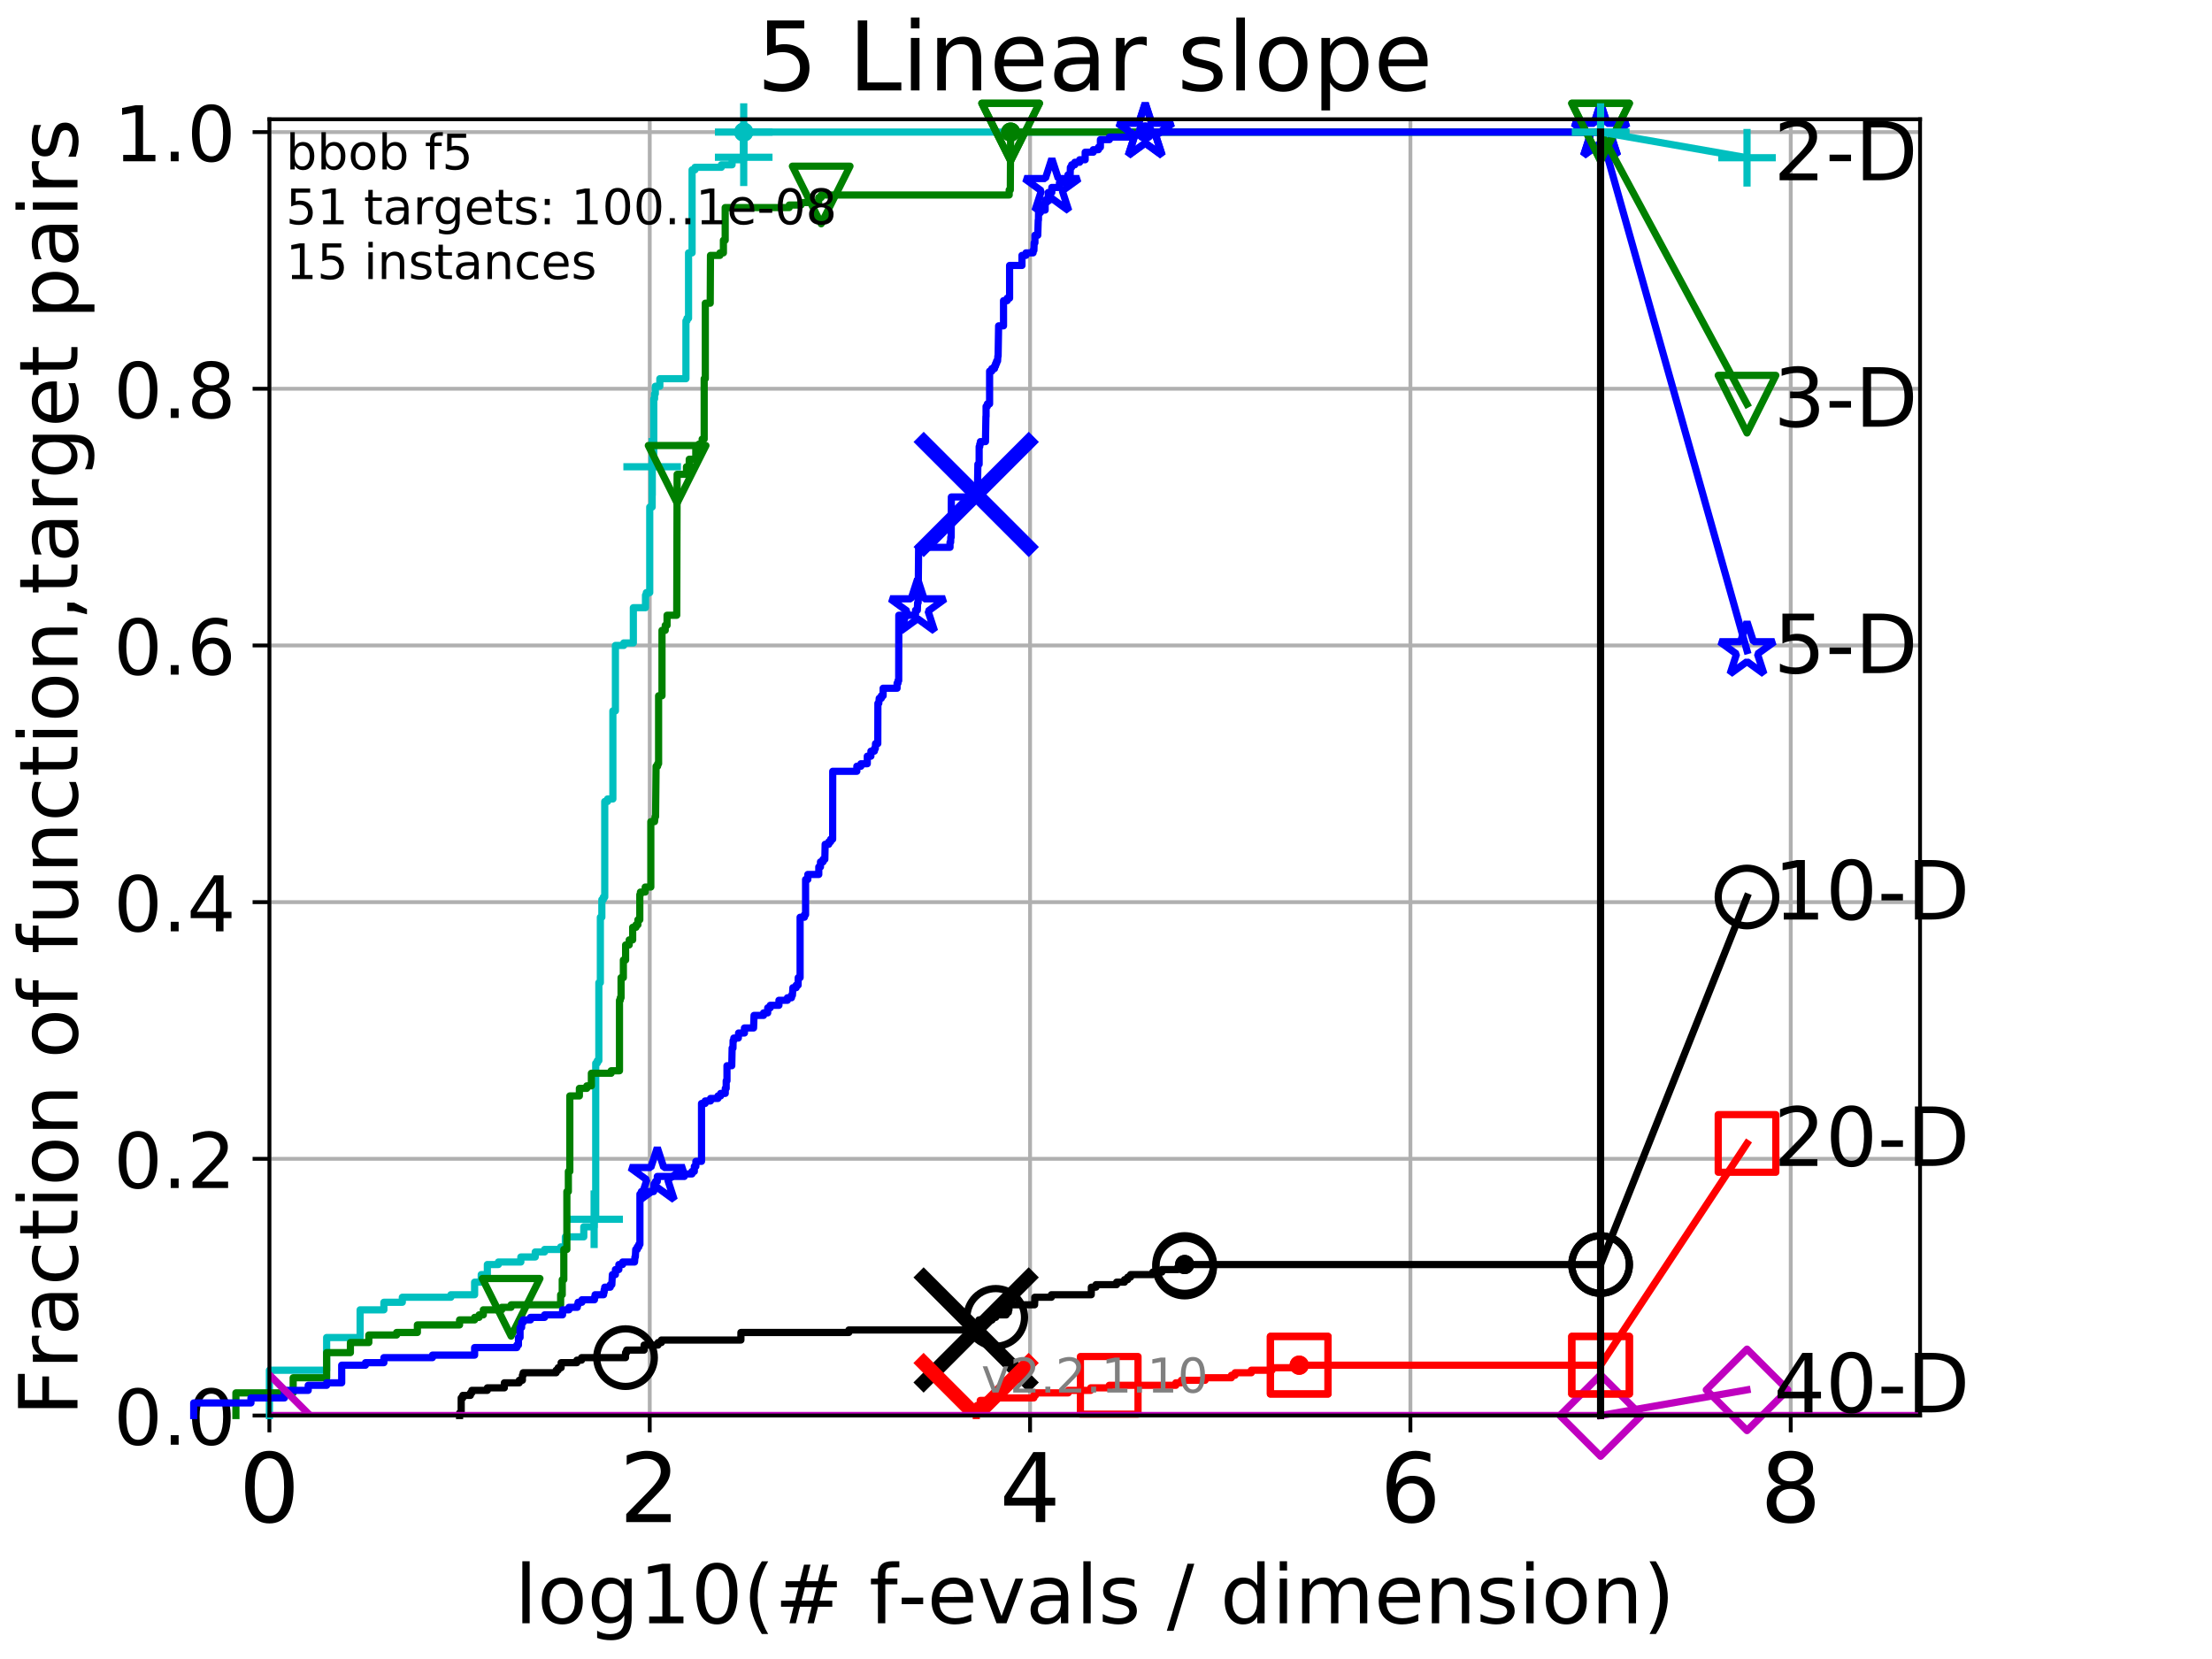 <?xml version="1.0" encoding="utf-8" standalone="no"?>
<!DOCTYPE svg PUBLIC "-//W3C//DTD SVG 1.1//EN"
  "http://www.w3.org/Graphics/SVG/1.1/DTD/svg11.dtd">
<!-- Created with matplotlib (http://matplotlib.org/) -->
<svg height="345.6pt" version="1.1" viewBox="0 0 460.8 345.6" width="460.8pt" xmlns="http://www.w3.org/2000/svg" xmlns:xlink="http://www.w3.org/1999/xlink">
 <defs>
  <style type="text/css">
*{stroke-linecap:butt;stroke-linejoin:round;}
  </style>
 </defs>
 <g id="figure_1">
  <g id="patch_1">
   <path d="M 0 345.6 
L 460.8 345.6 
L 460.8 0 
L 0 0 
z
" style="fill:#ffffff;"/>
  </g>
  <g id="axes_1">
   <g id="patch_2">
    <path d="M 56.12 294.88 
L 399.984 294.88 
L 399.984 24.84 
L 56.12 24.84 
z
" style="fill:#ffffff;"/>
   </g>
   <g id="matplotlib.axis_1">
    <g id="xtick_1">
     <g id="line2d_1">
      <path clip-path="url(#pb2da3b817a)" d="M 56.12 294.88 
L 56.12 24.84 
" style="fill:none;stroke:#b0b0b0;stroke-linecap:square;stroke-width:0.8;"/>
     </g>
     <g id="line2d_2">
      <defs>
       <path d="M 0 0 
L 0 3.5 
" id="m5b8e6c3b53" style="stroke:#000000;stroke-width:0.8;"/>
      </defs>
      <g>
       <use style="stroke:#000000;stroke-width:0.8;" x="56.12" xlink:href="#m5b8e6c3b53" y="294.88"/>
      </g>
     </g>
     <g id="text_1">
      <!-- 0 -->
      <defs>
       <path d="M 31.781 66.406 
Q 24.172 66.406 20.328 58.906 
Q 16.5 51.422 16.5 36.375 
Q 16.5 21.391 20.328 13.891 
Q 24.172 6.391 31.781 6.391 
Q 39.453 6.391 43.281 13.891 
Q 47.125 21.391 47.125 36.375 
Q 47.125 51.422 43.281 58.906 
Q 39.453 66.406 31.781 66.406 
z
M 31.781 74.219 
Q 44.047 74.219 50.516 64.516 
Q 56.984 54.828 56.984 36.375 
Q 56.984 17.969 50.516 8.266 
Q 44.047 -1.422 31.781 -1.422 
Q 19.531 -1.422 13.062 8.266 
Q 6.594 17.969 6.594 36.375 
Q 6.594 54.828 13.062 64.516 
Q 19.531 74.219 31.781 74.219 
z
" id="DejaVuSans-30"/>
      </defs>
      <g transform="translate(49.758 317.077)scale(0.2 -0.2)">
       <use xlink:href="#DejaVuSans-30"/>
      </g>
     </g>
    </g>
    <g id="xtick_2">
     <g id="line2d_3">
      <path clip-path="url(#pb2da3b817a)" d="M 135.351 294.88 
L 135.351 24.84 
" style="fill:none;stroke:#b0b0b0;stroke-linecap:square;stroke-width:0.8;"/>
     </g>
     <g id="line2d_4">
      <g>
       <use style="stroke:#000000;stroke-width:0.8;" x="135.351" xlink:href="#m5b8e6c3b53" y="294.88"/>
      </g>
     </g>
     <g id="text_2">
      <!-- 2 -->
      <defs>
       <path d="M 19.188 8.297 
L 53.609 8.297 
L 53.609 0 
L 7.328 0 
L 7.328 8.297 
Q 12.938 14.109 22.625 23.891 
Q 32.328 33.688 34.812 36.531 
Q 39.547 41.844 41.422 45.531 
Q 43.312 49.219 43.312 52.781 
Q 43.312 58.594 39.234 62.25 
Q 35.156 65.922 28.609 65.922 
Q 23.969 65.922 18.812 64.312 
Q 13.672 62.703 7.812 59.422 
L 7.812 69.391 
Q 13.766 71.781 18.938 73 
Q 24.125 74.219 28.422 74.219 
Q 39.75 74.219 46.484 68.547 
Q 53.219 62.891 53.219 53.422 
Q 53.219 48.922 51.531 44.891 
Q 49.859 40.875 45.406 35.406 
Q 44.188 33.984 37.641 27.219 
Q 31.109 20.453 19.188 8.297 
z
" id="DejaVuSans-32"/>
      </defs>
      <g transform="translate(128.989 317.077)scale(0.2 -0.2)">
       <use xlink:href="#DejaVuSans-32"/>
      </g>
     </g>
    </g>
    <g id="xtick_3">
     <g id="line2d_5">
      <path clip-path="url(#pb2da3b817a)" d="M 214.583 294.88 
L 214.583 24.84 
" style="fill:none;stroke:#b0b0b0;stroke-linecap:square;stroke-width:0.8;"/>
     </g>
     <g id="line2d_6">
      <g>
       <use style="stroke:#000000;stroke-width:0.8;" x="214.583" xlink:href="#m5b8e6c3b53" y="294.88"/>
      </g>
     </g>
     <g id="text_3">
      <!-- 4 -->
      <defs>
       <path d="M 37.797 64.312 
L 12.891 25.391 
L 37.797 25.391 
z
M 35.203 72.906 
L 47.609 72.906 
L 47.609 25.391 
L 58.016 25.391 
L 58.016 17.188 
L 47.609 17.188 
L 47.609 0 
L 37.797 0 
L 37.797 17.188 
L 4.891 17.188 
L 4.891 26.703 
z
" id="DejaVuSans-34"/>
      </defs>
      <g transform="translate(208.22 317.077)scale(0.2 -0.2)">
       <use xlink:href="#DejaVuSans-34"/>
      </g>
     </g>
    </g>
    <g id="xtick_4">
     <g id="line2d_7">
      <path clip-path="url(#pb2da3b817a)" d="M 293.814 294.88 
L 293.814 24.84 
" style="fill:none;stroke:#b0b0b0;stroke-linecap:square;stroke-width:0.8;"/>
     </g>
     <g id="line2d_8">
      <g>
       <use style="stroke:#000000;stroke-width:0.8;" x="293.814" xlink:href="#m5b8e6c3b53" y="294.88"/>
      </g>
     </g>
     <g id="text_4">
      <!-- 6 -->
      <defs>
       <path d="M 33.016 40.375 
Q 26.375 40.375 22.484 35.828 
Q 18.609 31.297 18.609 23.391 
Q 18.609 15.531 22.484 10.953 
Q 26.375 6.391 33.016 6.391 
Q 39.656 6.391 43.531 10.953 
Q 47.406 15.531 47.406 23.391 
Q 47.406 31.297 43.531 35.828 
Q 39.656 40.375 33.016 40.375 
z
M 52.594 71.297 
L 52.594 62.312 
Q 48.875 64.062 45.094 64.984 
Q 41.312 65.922 37.594 65.922 
Q 27.828 65.922 22.672 59.328 
Q 17.531 52.734 16.797 39.406 
Q 19.672 43.656 24.016 45.922 
Q 28.375 48.188 33.594 48.188 
Q 44.578 48.188 50.953 41.516 
Q 57.328 34.859 57.328 23.391 
Q 57.328 12.156 50.688 5.359 
Q 44.047 -1.422 33.016 -1.422 
Q 20.359 -1.422 13.672 8.266 
Q 6.984 17.969 6.984 36.375 
Q 6.984 53.656 15.188 63.938 
Q 23.391 74.219 37.203 74.219 
Q 40.922 74.219 44.703 73.484 
Q 48.484 72.75 52.594 71.297 
z
" id="DejaVuSans-36"/>
      </defs>
      <g transform="translate(287.452 317.077)scale(0.2 -0.2)">
       <use xlink:href="#DejaVuSans-36"/>
      </g>
     </g>
    </g>
    <g id="xtick_5">
     <g id="line2d_9">
      <path clip-path="url(#pb2da3b817a)" d="M 373.045 294.88 
L 373.045 24.84 
" style="fill:none;stroke:#b0b0b0;stroke-linecap:square;stroke-width:0.8;"/>
     </g>
     <g id="line2d_10">
      <g>
       <use style="stroke:#000000;stroke-width:0.8;" x="373.045" xlink:href="#m5b8e6c3b53" y="294.88"/>
      </g>
     </g>
     <g id="text_5">
      <!-- 8 -->
      <defs>
       <path d="M 31.781 34.625 
Q 24.75 34.625 20.719 30.859 
Q 16.703 27.094 16.703 20.516 
Q 16.703 13.922 20.719 10.156 
Q 24.75 6.391 31.781 6.391 
Q 38.812 6.391 42.859 10.172 
Q 46.922 13.969 46.922 20.516 
Q 46.922 27.094 42.891 30.859 
Q 38.875 34.625 31.781 34.625 
z
M 21.922 38.812 
Q 15.578 40.375 12.031 44.719 
Q 8.5 49.078 8.5 55.328 
Q 8.5 64.062 14.719 69.141 
Q 20.953 74.219 31.781 74.219 
Q 42.672 74.219 48.875 69.141 
Q 55.078 64.062 55.078 55.328 
Q 55.078 49.078 51.531 44.719 
Q 48 40.375 41.703 38.812 
Q 48.828 37.156 52.797 32.312 
Q 56.781 27.484 56.781 20.516 
Q 56.781 9.906 50.312 4.234 
Q 43.844 -1.422 31.781 -1.422 
Q 19.734 -1.422 13.25 4.234 
Q 6.781 9.906 6.781 20.516 
Q 6.781 27.484 10.781 32.312 
Q 14.797 37.156 21.922 38.812 
z
M 18.312 54.391 
Q 18.312 48.734 21.844 45.562 
Q 25.391 42.391 31.781 42.391 
Q 38.141 42.391 41.719 45.562 
Q 45.312 48.734 45.312 54.391 
Q 45.312 60.062 41.719 63.234 
Q 38.141 66.406 31.781 66.406 
Q 25.391 66.406 21.844 63.234 
Q 18.312 60.062 18.312 54.391 
z
" id="DejaVuSans-38"/>
      </defs>
      <g transform="translate(366.683 317.077)scale(0.2 -0.2)">
       <use xlink:href="#DejaVuSans-38"/>
      </g>
     </g>
    </g>
    <g id="text_6">
     <!-- log10(# f-evals / dimension) -->
     <defs>
      <path d="M 9.422 75.984 
L 18.406 75.984 
L 18.406 0 
L 9.422 0 
z
" id="DejaVuSans-6c"/>
      <path d="M 30.609 48.391 
Q 23.391 48.391 19.188 42.75 
Q 14.984 37.109 14.984 27.297 
Q 14.984 17.484 19.156 11.844 
Q 23.344 6.203 30.609 6.203 
Q 37.797 6.203 41.984 11.859 
Q 46.188 17.531 46.188 27.297 
Q 46.188 37.016 41.984 42.703 
Q 37.797 48.391 30.609 48.391 
z
M 30.609 56 
Q 42.328 56 49.016 48.375 
Q 55.719 40.766 55.719 27.297 
Q 55.719 13.875 49.016 6.219 
Q 42.328 -1.422 30.609 -1.422 
Q 18.844 -1.422 12.172 6.219 
Q 5.516 13.875 5.516 27.297 
Q 5.516 40.766 12.172 48.375 
Q 18.844 56 30.609 56 
z
" id="DejaVuSans-6f"/>
      <path d="M 45.406 27.984 
Q 45.406 37.75 41.375 43.109 
Q 37.359 48.484 30.078 48.484 
Q 22.859 48.484 18.828 43.109 
Q 14.797 37.75 14.797 27.984 
Q 14.797 18.266 18.828 12.891 
Q 22.859 7.516 30.078 7.516 
Q 37.359 7.516 41.375 12.891 
Q 45.406 18.266 45.406 27.984 
z
M 54.391 6.781 
Q 54.391 -7.172 48.188 -13.984 
Q 42 -20.797 29.203 -20.797 
Q 24.469 -20.797 20.266 -20.094 
Q 16.062 -19.391 12.109 -17.922 
L 12.109 -9.188 
Q 16.062 -11.328 19.922 -12.344 
Q 23.781 -13.375 27.781 -13.375 
Q 36.625 -13.375 41.016 -8.766 
Q 45.406 -4.156 45.406 5.172 
L 45.406 9.625 
Q 42.625 4.781 38.281 2.391 
Q 33.938 0 27.875 0 
Q 17.828 0 11.672 7.656 
Q 5.516 15.328 5.516 27.984 
Q 5.516 40.672 11.672 48.328 
Q 17.828 56 27.875 56 
Q 33.938 56 38.281 53.609 
Q 42.625 51.219 45.406 46.391 
L 45.406 54.688 
L 54.391 54.688 
z
" id="DejaVuSans-67"/>
      <path d="M 12.406 8.297 
L 28.516 8.297 
L 28.516 63.922 
L 10.984 60.406 
L 10.984 69.391 
L 28.422 72.906 
L 38.281 72.906 
L 38.281 8.297 
L 54.391 8.297 
L 54.391 0 
L 12.406 0 
z
" id="DejaVuSans-31"/>
      <path d="M 31 75.875 
Q 24.469 64.656 21.281 53.656 
Q 18.109 42.672 18.109 31.391 
Q 18.109 20.125 21.312 9.062 
Q 24.516 -2 31 -13.188 
L 23.188 -13.188 
Q 15.875 -1.703 12.234 9.375 
Q 8.594 20.453 8.594 31.391 
Q 8.594 42.281 12.203 53.312 
Q 15.828 64.359 23.188 75.875 
z
" id="DejaVuSans-28"/>
      <path d="M 51.125 44 
L 36.922 44 
L 32.812 27.688 
L 47.125 27.688 
z
M 43.797 71.781 
L 38.719 51.516 
L 52.984 51.516 
L 58.109 71.781 
L 65.922 71.781 
L 60.891 51.516 
L 76.125 51.516 
L 76.125 44 
L 58.984 44 
L 54.984 27.688 
L 70.516 27.688 
L 70.516 20.219 
L 53.078 20.219 
L 48 0 
L 40.188 0 
L 45.219 20.219 
L 30.906 20.219 
L 25.875 0 
L 18.016 0 
L 23.094 20.219 
L 7.719 20.219 
L 7.719 27.688 
L 24.906 27.688 
L 29 44 
L 13.281 44 
L 13.281 51.516 
L 30.906 51.516 
L 35.891 71.781 
z
" id="DejaVuSans-23"/>
      <path id="DejaVuSans-20"/>
      <path d="M 37.109 75.984 
L 37.109 68.5 
L 28.516 68.5 
Q 23.688 68.5 21.797 66.547 
Q 19.922 64.594 19.922 59.516 
L 19.922 54.688 
L 34.719 54.688 
L 34.719 47.703 
L 19.922 47.703 
L 19.922 0 
L 10.891 0 
L 10.891 47.703 
L 2.297 47.703 
L 2.297 54.688 
L 10.891 54.688 
L 10.891 58.5 
Q 10.891 67.625 15.141 71.797 
Q 19.391 75.984 28.609 75.984 
z
" id="DejaVuSans-66"/>
      <path d="M 4.891 31.391 
L 31.203 31.391 
L 31.203 23.391 
L 4.891 23.391 
z
" id="DejaVuSans-2d"/>
      <path d="M 56.203 29.594 
L 56.203 25.203 
L 14.891 25.203 
Q 15.484 15.922 20.484 11.062 
Q 25.484 6.203 34.422 6.203 
Q 39.594 6.203 44.453 7.469 
Q 49.312 8.734 54.109 11.281 
L 54.109 2.781 
Q 49.266 0.734 44.188 -0.344 
Q 39.109 -1.422 33.891 -1.422 
Q 20.797 -1.422 13.156 6.188 
Q 5.516 13.812 5.516 26.812 
Q 5.516 40.234 12.766 48.109 
Q 20.016 56 32.328 56 
Q 43.359 56 49.781 48.891 
Q 56.203 41.797 56.203 29.594 
z
M 47.219 32.234 
Q 47.125 39.594 43.094 43.984 
Q 39.062 48.391 32.422 48.391 
Q 24.906 48.391 20.391 44.141 
Q 15.875 39.891 15.188 32.172 
z
" id="DejaVuSans-65"/>
      <path d="M 2.984 54.688 
L 12.5 54.688 
L 29.594 8.797 
L 46.688 54.688 
L 56.203 54.688 
L 35.688 0 
L 23.484 0 
z
" id="DejaVuSans-76"/>
      <path d="M 34.281 27.484 
Q 23.391 27.484 19.188 25 
Q 14.984 22.516 14.984 16.5 
Q 14.984 11.719 18.141 8.906 
Q 21.297 6.109 26.703 6.109 
Q 34.188 6.109 38.703 11.406 
Q 43.219 16.703 43.219 25.484 
L 43.219 27.484 
z
M 52.203 31.203 
L 52.203 0 
L 43.219 0 
L 43.219 8.297 
Q 40.141 3.328 35.547 0.953 
Q 30.953 -1.422 24.312 -1.422 
Q 15.922 -1.422 10.953 3.297 
Q 6 8.016 6 15.922 
Q 6 25.141 12.172 29.828 
Q 18.359 34.516 30.609 34.516 
L 43.219 34.516 
L 43.219 35.406 
Q 43.219 41.609 39.141 45 
Q 35.062 48.391 27.688 48.391 
Q 23 48.391 18.547 47.266 
Q 14.109 46.141 10.016 43.891 
L 10.016 52.203 
Q 14.938 54.109 19.578 55.047 
Q 24.219 56 28.609 56 
Q 40.484 56 46.344 49.844 
Q 52.203 43.703 52.203 31.203 
z
" id="DejaVuSans-61"/>
      <path d="M 44.281 53.078 
L 44.281 44.578 
Q 40.484 46.531 36.375 47.5 
Q 32.281 48.484 27.875 48.484 
Q 21.188 48.484 17.844 46.438 
Q 14.5 44.391 14.5 40.281 
Q 14.5 37.156 16.891 35.375 
Q 19.281 33.594 26.516 31.984 
L 29.594 31.297 
Q 39.156 29.25 43.188 25.516 
Q 47.219 21.781 47.219 15.094 
Q 47.219 7.469 41.188 3.016 
Q 35.156 -1.422 24.609 -1.422 
Q 20.219 -1.422 15.453 -0.562 
Q 10.688 0.297 5.422 2 
L 5.422 11.281 
Q 10.406 8.688 15.234 7.391 
Q 20.062 6.109 24.812 6.109 
Q 31.156 6.109 34.562 8.281 
Q 37.984 10.453 37.984 14.406 
Q 37.984 18.062 35.516 20.016 
Q 33.062 21.969 24.703 23.781 
L 21.578 24.516 
Q 13.234 26.266 9.516 29.906 
Q 5.812 33.547 5.812 39.891 
Q 5.812 47.609 11.281 51.797 
Q 16.75 56 26.812 56 
Q 31.781 56 36.172 55.266 
Q 40.578 54.547 44.281 53.078 
z
" id="DejaVuSans-73"/>
      <path d="M 25.391 72.906 
L 33.688 72.906 
L 8.297 -9.281 
L 0 -9.281 
z
" id="DejaVuSans-2f"/>
      <path d="M 45.406 46.391 
L 45.406 75.984 
L 54.391 75.984 
L 54.391 0 
L 45.406 0 
L 45.406 8.203 
Q 42.578 3.328 38.25 0.953 
Q 33.938 -1.422 27.875 -1.422 
Q 17.969 -1.422 11.734 6.484 
Q 5.516 14.406 5.516 27.297 
Q 5.516 40.188 11.734 48.094 
Q 17.969 56 27.875 56 
Q 33.938 56 38.25 53.625 
Q 42.578 51.266 45.406 46.391 
z
M 14.797 27.297 
Q 14.797 17.391 18.875 11.75 
Q 22.953 6.109 30.078 6.109 
Q 37.203 6.109 41.297 11.75 
Q 45.406 17.391 45.406 27.297 
Q 45.406 37.203 41.297 42.844 
Q 37.203 48.484 30.078 48.484 
Q 22.953 48.484 18.875 42.844 
Q 14.797 37.203 14.797 27.297 
z
" id="DejaVuSans-64"/>
      <path d="M 9.422 54.688 
L 18.406 54.688 
L 18.406 0 
L 9.422 0 
z
M 9.422 75.984 
L 18.406 75.984 
L 18.406 64.594 
L 9.422 64.594 
z
" id="DejaVuSans-69"/>
      <path d="M 52 44.188 
Q 55.375 50.25 60.062 53.125 
Q 64.75 56 71.094 56 
Q 79.641 56 84.281 50.016 
Q 88.922 44.047 88.922 33.016 
L 88.922 0 
L 79.891 0 
L 79.891 32.719 
Q 79.891 40.578 77.094 44.375 
Q 74.312 48.188 68.609 48.188 
Q 61.625 48.188 57.562 43.547 
Q 53.516 38.922 53.516 30.906 
L 53.516 0 
L 44.484 0 
L 44.484 32.719 
Q 44.484 40.625 41.703 44.406 
Q 38.922 48.188 33.109 48.188 
Q 26.219 48.188 22.156 43.531 
Q 18.109 38.875 18.109 30.906 
L 18.109 0 
L 9.078 0 
L 9.078 54.688 
L 18.109 54.688 
L 18.109 46.188 
Q 21.188 51.219 25.484 53.609 
Q 29.781 56 35.688 56 
Q 41.656 56 45.828 52.969 
Q 50 49.953 52 44.188 
z
" id="DejaVuSans-6d"/>
      <path d="M 54.891 33.016 
L 54.891 0 
L 45.906 0 
L 45.906 32.719 
Q 45.906 40.484 42.875 44.328 
Q 39.844 48.188 33.797 48.188 
Q 26.516 48.188 22.312 43.547 
Q 18.109 38.922 18.109 30.906 
L 18.109 0 
L 9.078 0 
L 9.078 54.688 
L 18.109 54.688 
L 18.109 46.188 
Q 21.344 51.125 25.703 53.562 
Q 30.078 56 35.797 56 
Q 45.219 56 50.047 50.172 
Q 54.891 44.344 54.891 33.016 
z
" id="DejaVuSans-6e"/>
      <path d="M 8.016 75.875 
L 15.828 75.875 
Q 23.141 64.359 26.781 53.312 
Q 30.422 42.281 30.422 31.391 
Q 30.422 20.453 26.781 9.375 
Q 23.141 -1.703 15.828 -13.188 
L 8.016 -13.188 
Q 14.5 -2 17.703 9.062 
Q 20.906 20.125 20.906 31.391 
Q 20.906 42.672 17.703 53.656 
Q 14.5 64.656 8.016 75.875 
z
" id="DejaVuSans-29"/>
     </defs>
     <g transform="translate(107.211 338.154)scale(0.17 -0.17)">
      <use xlink:href="#DejaVuSans-6c"/>
      <use x="27.783" xlink:href="#DejaVuSans-6f"/>
      <use x="88.965" xlink:href="#DejaVuSans-67"/>
      <use x="152.441" xlink:href="#DejaVuSans-31"/>
      <use x="216.064" xlink:href="#DejaVuSans-30"/>
      <use x="279.688" xlink:href="#DejaVuSans-28"/>
      <use x="318.701" xlink:href="#DejaVuSans-23"/>
      <use x="402.49" xlink:href="#DejaVuSans-20"/>
      <use x="434.277" xlink:href="#DejaVuSans-66"/>
      <use x="469.404" xlink:href="#DejaVuSans-2d"/>
      <use x="505.488" xlink:href="#DejaVuSans-65"/>
      <use x="567.012" xlink:href="#DejaVuSans-76"/>
      <use x="626.191" xlink:href="#DejaVuSans-61"/>
      <use x="687.471" xlink:href="#DejaVuSans-6c"/>
      <use x="715.254" xlink:href="#DejaVuSans-73"/>
      <use x="767.354" xlink:href="#DejaVuSans-20"/>
      <use x="799.141" xlink:href="#DejaVuSans-2f"/>
      <use x="832.832" xlink:href="#DejaVuSans-20"/>
      <use x="864.619" xlink:href="#DejaVuSans-64"/>
      <use x="928.096" xlink:href="#DejaVuSans-69"/>
      <use x="955.879" xlink:href="#DejaVuSans-6d"/>
      <use x="1053.291" xlink:href="#DejaVuSans-65"/>
      <use x="1114.814" xlink:href="#DejaVuSans-6e"/>
      <use x="1178.193" xlink:href="#DejaVuSans-73"/>
      <use x="1230.293" xlink:href="#DejaVuSans-69"/>
      <use x="1258.076" xlink:href="#DejaVuSans-6f"/>
      <use x="1319.258" xlink:href="#DejaVuSans-6e"/>
      <use x="1382.637" xlink:href="#DejaVuSans-29"/>
     </g>
    </g>
   </g>
   <g id="matplotlib.axis_2">
    <g id="ytick_1">
     <g id="line2d_11">
      <path clip-path="url(#pb2da3b817a)" d="M 56.12 294.88 
L 399.984 294.88 
" style="fill:none;stroke:#b0b0b0;stroke-linecap:square;stroke-width:0.8;"/>
     </g>
     <g id="line2d_12">
      <defs>
       <path d="M 0 0 
L -3.5 0 
" id="mf9d42be13b" style="stroke:#000000;stroke-width:0.8;"/>
      </defs>
      <g>
       <use style="stroke:#000000;stroke-width:0.8;" x="56.12" xlink:href="#mf9d42be13b" y="294.88"/>
      </g>
     </g>
     <g id="text_7">
      <!-- 0.0 -->
      <defs>
       <path d="M 10.688 12.406 
L 21 12.406 
L 21 0 
L 10.688 0 
z
" id="DejaVuSans-2e"/>
      </defs>
      <g transform="translate(23.675 300.959)scale(0.16 -0.16)">
       <use xlink:href="#DejaVuSans-30"/>
       <use x="63.623" xlink:href="#DejaVuSans-2e"/>
       <use x="95.41" xlink:href="#DejaVuSans-30"/>
      </g>
     </g>
    </g>
    <g id="ytick_2">
     <g id="line2d_13">
      <path clip-path="url(#pb2da3b817a)" d="M 56.12 241.407 
L 399.984 241.407 
" style="fill:none;stroke:#b0b0b0;stroke-linecap:square;stroke-width:0.8;"/>
     </g>
     <g id="line2d_14">
      <g>
       <use style="stroke:#000000;stroke-width:0.8;" x="56.12" xlink:href="#mf9d42be13b" y="241.407"/>
      </g>
     </g>
     <g id="text_8">
      <!-- 0.2 -->
      <g transform="translate(23.675 247.485)scale(0.16 -0.16)">
       <use xlink:href="#DejaVuSans-30"/>
       <use x="63.623" xlink:href="#DejaVuSans-2e"/>
       <use x="95.41" xlink:href="#DejaVuSans-32"/>
      </g>
     </g>
    </g>
    <g id="ytick_3">
     <g id="line2d_15">
      <path clip-path="url(#pb2da3b817a)" d="M 56.12 187.933 
L 399.984 187.933 
" style="fill:none;stroke:#b0b0b0;stroke-linecap:square;stroke-width:0.8;"/>
     </g>
     <g id="line2d_16">
      <g>
       <use style="stroke:#000000;stroke-width:0.8;" x="56.12" xlink:href="#mf9d42be13b" y="187.933"/>
      </g>
     </g>
     <g id="text_9">
      <!-- 0.4 -->
      <g transform="translate(23.675 194.012)scale(0.16 -0.16)">
       <use xlink:href="#DejaVuSans-30"/>
       <use x="63.623" xlink:href="#DejaVuSans-2e"/>
       <use x="95.41" xlink:href="#DejaVuSans-34"/>
      </g>
     </g>
    </g>
    <g id="ytick_4">
     <g id="line2d_17">
      <path clip-path="url(#pb2da3b817a)" d="M 56.12 134.46 
L 399.984 134.46 
" style="fill:none;stroke:#b0b0b0;stroke-linecap:square;stroke-width:0.8;"/>
     </g>
     <g id="line2d_18">
      <g>
       <use style="stroke:#000000;stroke-width:0.8;" x="56.12" xlink:href="#mf9d42be13b" y="134.46"/>
      </g>
     </g>
     <g id="text_10">
      <!-- 0.6 -->
      <g transform="translate(23.675 140.539)scale(0.16 -0.16)">
       <use xlink:href="#DejaVuSans-30"/>
       <use x="63.623" xlink:href="#DejaVuSans-2e"/>
       <use x="95.41" xlink:href="#DejaVuSans-36"/>
      </g>
     </g>
    </g>
    <g id="ytick_5">
     <g id="line2d_19">
      <path clip-path="url(#pb2da3b817a)" d="M 56.12 80.987 
L 399.984 80.987 
" style="fill:none;stroke:#b0b0b0;stroke-linecap:square;stroke-width:0.8;"/>
     </g>
     <g id="line2d_20">
      <g>
       <use style="stroke:#000000;stroke-width:0.8;" x="56.12" xlink:href="#mf9d42be13b" y="80.987"/>
      </g>
     </g>
     <g id="text_11">
      <!-- 0.8 -->
      <g transform="translate(23.675 87.066)scale(0.16 -0.16)">
       <use xlink:href="#DejaVuSans-30"/>
       <use x="63.623" xlink:href="#DejaVuSans-2e"/>
       <use x="95.41" xlink:href="#DejaVuSans-38"/>
      </g>
     </g>
    </g>
    <g id="ytick_6">
     <g id="line2d_21">
      <path clip-path="url(#pb2da3b817a)" d="M 56.12 27.514 
L 399.984 27.514 
" style="fill:none;stroke:#b0b0b0;stroke-linecap:square;stroke-width:0.8;"/>
     </g>
     <g id="line2d_22">
      <g>
       <use style="stroke:#000000;stroke-width:0.8;" x="56.12" xlink:href="#mf9d42be13b" y="27.514"/>
      </g>
     </g>
     <g id="text_12">
      <!-- 1.0 -->
      <g transform="translate(23.675 33.592)scale(0.16 -0.16)">
       <use xlink:href="#DejaVuSans-31"/>
       <use x="63.623" xlink:href="#DejaVuSans-2e"/>
       <use x="95.41" xlink:href="#DejaVuSans-30"/>
      </g>
     </g>
    </g>
    <g id="text_13">
     <!-- Fraction of function,target pairs -->
     <defs>
      <path d="M 9.812 72.906 
L 51.703 72.906 
L 51.703 64.594 
L 19.672 64.594 
L 19.672 43.109 
L 48.578 43.109 
L 48.578 34.812 
L 19.672 34.812 
L 19.672 0 
L 9.812 0 
z
" id="DejaVuSans-46"/>
      <path d="M 41.109 46.297 
Q 39.594 47.172 37.812 47.578 
Q 36.031 48 33.891 48 
Q 26.266 48 22.188 43.047 
Q 18.109 38.094 18.109 28.812 
L 18.109 0 
L 9.078 0 
L 9.078 54.688 
L 18.109 54.688 
L 18.109 46.188 
Q 20.953 51.172 25.484 53.578 
Q 30.031 56 36.531 56 
Q 37.453 56 38.578 55.875 
Q 39.703 55.766 41.062 55.516 
z
" id="DejaVuSans-72"/>
      <path d="M 48.781 52.594 
L 48.781 44.188 
Q 44.969 46.297 41.141 47.344 
Q 37.312 48.391 33.406 48.391 
Q 24.656 48.391 19.812 42.844 
Q 14.984 37.312 14.984 27.297 
Q 14.984 17.281 19.812 11.734 
Q 24.656 6.203 33.406 6.203 
Q 37.312 6.203 41.141 7.25 
Q 44.969 8.297 48.781 10.406 
L 48.781 2.094 
Q 45.016 0.344 40.984 -0.531 
Q 36.969 -1.422 32.422 -1.422 
Q 20.062 -1.422 12.781 6.344 
Q 5.516 14.109 5.516 27.297 
Q 5.516 40.672 12.859 48.328 
Q 20.219 56 33.016 56 
Q 37.156 56 41.109 55.141 
Q 45.062 54.297 48.781 52.594 
z
" id="DejaVuSans-63"/>
      <path d="M 18.312 70.219 
L 18.312 54.688 
L 36.812 54.688 
L 36.812 47.703 
L 18.312 47.703 
L 18.312 18.016 
Q 18.312 11.328 20.141 9.422 
Q 21.969 7.516 27.594 7.516 
L 36.812 7.516 
L 36.812 0 
L 27.594 0 
Q 17.188 0 13.234 3.875 
Q 9.281 7.766 9.281 18.016 
L 9.281 47.703 
L 2.688 47.703 
L 2.688 54.688 
L 9.281 54.688 
L 9.281 70.219 
z
" id="DejaVuSans-74"/>
      <path d="M 8.5 21.578 
L 8.5 54.688 
L 17.484 54.688 
L 17.484 21.922 
Q 17.484 14.156 20.5 10.266 
Q 23.531 6.391 29.594 6.391 
Q 36.859 6.391 41.078 11.031 
Q 45.312 15.672 45.312 23.688 
L 45.312 54.688 
L 54.297 54.688 
L 54.297 0 
L 45.312 0 
L 45.312 8.406 
Q 42.047 3.422 37.719 1 
Q 33.406 -1.422 27.688 -1.422 
Q 18.266 -1.422 13.375 4.438 
Q 8.5 10.297 8.5 21.578 
z
M 31.109 56 
z
" id="DejaVuSans-75"/>
      <path d="M 11.719 12.406 
L 22.016 12.406 
L 22.016 4 
L 14.016 -11.625 
L 7.719 -11.625 
L 11.719 4 
z
" id="DejaVuSans-2c"/>
      <path d="M 18.109 8.203 
L 18.109 -20.797 
L 9.078 -20.797 
L 9.078 54.688 
L 18.109 54.688 
L 18.109 46.391 
Q 20.953 51.266 25.266 53.625 
Q 29.594 56 35.594 56 
Q 45.562 56 51.781 48.094 
Q 58.016 40.188 58.016 27.297 
Q 58.016 14.406 51.781 6.484 
Q 45.562 -1.422 35.594 -1.422 
Q 29.594 -1.422 25.266 0.953 
Q 20.953 3.328 18.109 8.203 
z
M 48.688 27.297 
Q 48.688 37.203 44.609 42.844 
Q 40.531 48.484 33.406 48.484 
Q 26.266 48.484 22.188 42.844 
Q 18.109 37.203 18.109 27.297 
Q 18.109 17.391 22.188 11.75 
Q 26.266 6.109 33.406 6.109 
Q 40.531 6.109 44.609 11.75 
Q 48.688 17.391 48.688 27.297 
z
" id="DejaVuSans-70"/>
     </defs>
     <g transform="translate(16.14 294.999)rotate(-90)scale(0.17 -0.17)">
      <use xlink:href="#DejaVuSans-46"/>
      <use x="57.41" xlink:href="#DejaVuSans-72"/>
      <use x="98.523" xlink:href="#DejaVuSans-61"/>
      <use x="159.803" xlink:href="#DejaVuSans-63"/>
      <use x="214.783" xlink:href="#DejaVuSans-74"/>
      <use x="253.992" xlink:href="#DejaVuSans-69"/>
      <use x="281.775" xlink:href="#DejaVuSans-6f"/>
      <use x="342.957" xlink:href="#DejaVuSans-6e"/>
      <use x="406.336" xlink:href="#DejaVuSans-20"/>
      <use x="438.123" xlink:href="#DejaVuSans-6f"/>
      <use x="499.305" xlink:href="#DejaVuSans-66"/>
      <use x="534.51" xlink:href="#DejaVuSans-20"/>
      <use x="566.297" xlink:href="#DejaVuSans-66"/>
      <use x="601.502" xlink:href="#DejaVuSans-75"/>
      <use x="664.881" xlink:href="#DejaVuSans-6e"/>
      <use x="728.26" xlink:href="#DejaVuSans-63"/>
      <use x="783.24" xlink:href="#DejaVuSans-74"/>
      <use x="822.449" xlink:href="#DejaVuSans-69"/>
      <use x="850.232" xlink:href="#DejaVuSans-6f"/>
      <use x="911.414" xlink:href="#DejaVuSans-6e"/>
      <use x="974.793" xlink:href="#DejaVuSans-2c"/>
      <use x="1006.58" xlink:href="#DejaVuSans-74"/>
      <use x="1045.789" xlink:href="#DejaVuSans-61"/>
      <use x="1107.068" xlink:href="#DejaVuSans-72"/>
      <use x="1148.166" xlink:href="#DejaVuSans-67"/>
      <use x="1211.643" xlink:href="#DejaVuSans-65"/>
      <use x="1273.166" xlink:href="#DejaVuSans-74"/>
      <use x="1312.375" xlink:href="#DejaVuSans-20"/>
      <use x="1344.162" xlink:href="#DejaVuSans-70"/>
      <use x="1407.639" xlink:href="#DejaVuSans-61"/>
      <use x="1468.918" xlink:href="#DejaVuSans-69"/>
      <use x="1496.701" xlink:href="#DejaVuSans-72"/>
      <use x="1537.814" xlink:href="#DejaVuSans-73"/>
     </g>
    </g>
   </g>
   <g id="line2d_23">
    <defs>
     <path d="M 0 1.5 
C 0.398 1.5 0.779 1.342 1.061 1.061 
C 1.342 0.779 1.5 0.398 1.5 0 
C 1.5 -0.398 1.342 -0.779 1.061 -1.061 
C 0.779 -1.342 0.398 -1.5 0 -1.5 
C -0.398 -1.5 -0.779 -1.342 -1.061 -1.061 
C -1.342 -0.779 -1.5 -0.398 -1.5 0 
C -1.5 0.398 -1.342 0.779 -1.061 1.061 
C -0.779 1.342 -0.398 1.5 0 1.5 
z
" id="mf65ae06093" style="stroke:#00bfbf;"/>
    </defs>
    <g>
     <use style="fill:#00bfbf;stroke:#00bfbf;" x="154.928" xlink:href="#mf65ae06093" y="27.514"/>
     <use style="fill:#00bfbf;stroke:#00bfbf;" x="154.928" xlink:href="#mf65ae06093" y="27.514"/>
    </g>
   </g>
   <g id="line2d_24">
    <path d="M 56.12 294.88 
L 56.12 285.444 
L 68.046 285.444 
L 68.046 278.628 
L 75.021 278.628 
L 75.021 272.862 
L 79.971 272.862 
L 79.971 271.289 
L 83.81 271.289 
L 83.81 270.24 
L 93.923 270.24 
L 93.923 269.716 
L 98.872 269.716 
L 98.872 267.095 
L 100.25 267.095 
L 100.25 265.522 
L 101.525 265.522 
L 101.525 263.425 
L 103.822 263.425 
L 103.822 262.901 
L 108.501 262.901 
L 108.501 261.852 
L 111.5 261.852 
L 111.5 260.804 
L 113.45 260.804 
L 113.45 260.28 
L 116.791 260.28 
L 116.791 259.755 
L 117.774 259.755 
L 117.774 257.658 
L 121.613 257.658 
L 121.613 255.561 
L 123.767 255.561 
L 123.767 253.989 
L 124.101 253.989 
L 124.101 221.485 
L 124.428 221.485 
L 124.428 220.961 
L 124.75 220.961 
L 124.75 204.709 
L 125.066 204.709 
L 125.066 191.079 
L 125.376 191.079 
L 125.376 187.409 
L 125.68 187.409 
L 125.68 186.885 
L 125.979 186.885 
L 125.979 166.964 
L 126.563 166.964 
L 126.563 166.439 
L 127.673 166.439 
L 127.673 148.091 
L 128.202 148.091 
L 128.202 134.46 
L 129.937 134.46 
L 129.937 133.936 
L 131.937 133.936 
L 131.937 126.596 
L 134.469 126.596 
L 134.469 123.975 
L 134.649 123.975 
L 134.649 123.451 
L 135.351 123.451 
L 135.351 105.627 
L 135.86 105.627 
L 135.86 97.239 
L 136.191 97.239 
L 136.191 83.084 
L 136.354 83.084 
L 136.354 82.035 
L 136.515 82.035 
L 136.515 80.463 
L 137.454 80.463 
L 137.454 78.89 
L 142.891 78.89 
L 142.891 66.832 
L 143.112 66.832 
L 143.112 66.308 
L 143.438 66.308 
L 143.438 52.678 
L 144.174 52.678 
L 144.174 35.377 
L 144.782 35.377 
L 144.782 34.853 
L 150.27 34.853 
L 150.27 34.329 
L 152.504 34.329 
L 152.504 33.28 
L 154.872 33.28 
L 154.872 32.756 
L 154.928 32.756 
L 154.928 27.514 
L 333.43 27.514 
" style="fill:none;stroke:#00bfbf;stroke-linecap:square;stroke-width:1.5;"/>
   </g>
   <g id="line2d_25">
    <defs>
     <path d="M -6 0 
L 6 0 
M 0 6 
L 0 -6 
" id="m1633f48ec9" style="stroke:#00bfbf;stroke-width:1.5;"/>
    </defs>
    <g>
     <use style="fill-opacity:0;stroke:#00bfbf;stroke-width:1.5;" x="123.767" xlink:href="#m1633f48ec9" y="253.989"/>
     <use style="fill-opacity:0;stroke:#00bfbf;stroke-width:1.5;" x="135.86" xlink:href="#m1633f48ec9" y="97.239"/>
     <use style="fill-opacity:0;stroke:#00bfbf;stroke-width:1.5;" x="154.928" xlink:href="#m1633f48ec9" y="32.756"/>
     <use style="fill-opacity:0;stroke:#00bfbf;stroke-width:1.5;" x="154.928" xlink:href="#m1633f48ec9" y="27.514"/>
     <use style="fill-opacity:0;stroke:#00bfbf;stroke-width:1.5;" x="333.43" xlink:href="#m1633f48ec9" y="27.514"/>
    </g>
   </g>
   <g id="line2d_26">
    <path style="fill:none;stroke:#00bfbf;stroke-linecap:square;stroke-width:1.5;"/>
    <g/>
   </g>
   <g id="line2d_27">
    <defs>
     <path d="M 0 1.5 
C 0.398 1.5 0.779 1.342 1.061 1.061 
C 1.342 0.779 1.5 0.398 1.5 0 
C 1.5 -0.398 1.342 -0.779 1.061 -1.061 
C 0.779 -1.342 0.398 -1.5 0 -1.5 
C -0.398 -1.5 -0.779 -1.342 -1.061 -1.061 
C -1.342 -0.779 -1.5 -0.398 -1.5 0 
C -1.5 0.398 -1.342 0.779 -1.061 1.061 
C -0.779 1.342 -0.398 1.5 0 1.5 
z
" id="mf227a1cbd4" style="stroke:#008000;"/>
    </defs>
    <g>
     <use style="fill:#008000;stroke:#008000;" x="210.534" xlink:href="#mf227a1cbd4" y="27.514"/>
     <use style="fill:#008000;stroke:#008000;" x="210.534" xlink:href="#mf227a1cbd4" y="27.514"/>
    </g>
   </g>
   <g id="line2d_28">
    <path d="M 49.144 294.88 
L 49.144 290.162 
L 61.07 290.162 
L 61.07 287.016 
L 68.046 287.016 
L 68.046 281.774 
L 72.995 281.774 
L 72.995 279.677 
L 76.834 279.677 
L 76.834 278.104 
L 82.623 278.104 
L 82.623 277.58 
L 86.947 277.58 
L 86.947 276.007 
L 95.736 276.007 
L 95.736 274.959 
L 98.872 274.959 
L 98.872 274.434 
L 99.803 274.434 
L 99.803 273.91 
L 100.685 273.91 
L 100.685 272.862 
L 104.524 272.862 
L 104.524 272.337 
L 106.474 272.337 
L 106.474 271.813 
L 116.791 271.813 
L 116.791 269.716 
L 117.125 269.716 
L 117.125 266.571 
L 117.452 266.571 
L 117.452 260.28 
L 118.09 260.28 
L 118.09 248.222 
L 118.4 248.222 
L 118.4 244.028 
L 118.704 244.028 
L 118.704 228.301 
L 120.697 228.301 
L 120.697 226.728 
L 122.239 226.728 
L 122.239 226.204 
L 123.195 226.204 
L 123.195 223.582 
L 127.311 223.582 
L 127.311 223.058 
L 129.05 223.058 
L 129.05 208.379 
L 129.215 208.379 
L 129.215 207.855 
L 129.378 207.855 
L 129.378 203.661 
L 129.858 203.661 
L 129.858 199.991 
L 130.325 199.991 
L 130.325 196.846 
L 131.077 196.846 
L 131.077 195.797 
L 131.797 195.797 
L 131.797 193.176 
L 132.488 193.176 
L 132.488 192.652 
L 132.889 192.652 
L 132.889 191.603 
L 133.282 191.603 
L 133.282 186.361 
L 133.411 186.361 
L 133.411 185.836 
L 134.408 185.836 
L 134.408 184.788 
L 135.579 184.788 
L 135.579 171.158 
L 136.354 171.158 
L 136.462 170.109 
L 136.569 170.109 
L 136.675 159.624 
L 136.991 159.624 
L 136.991 159.1 
L 137.198 159.1 
L 137.198 144.945 
L 137.905 144.945 
L 137.905 131.315 
L 138.583 131.315 
L 138.583 130.266 
L 138.96 130.266 
L 138.96 128.169 
L 140.976 128.169 
L 141.058 98.811 
L 143.002 98.811 
L 143.002 97.239 
L 143.58 97.239 
L 143.58 95.666 
L 144.947 95.666 
L 144.947 93.569 
L 145.143 93.569 
L 145.143 93.045 
L 145.591 93.045 
L 145.591 92.52 
L 146.273 92.52 
L 146.273 91.472 
L 146.694 91.472 
L 146.694 78.89 
L 146.929 78.89 
L 146.929 63.163 
L 147.952 63.163 
L 148.007 53.202 
L 149.978 53.202 
L 149.978 52.678 
L 150.698 52.678 
L 150.698 50.056 
L 151.07 50.056 
L 151.07 43.241 
L 164.408 43.241 
L 164.408 42.717 
L 166.871 42.717 
L 166.871 42.193 
L 170.545 42.193 
L 170.545 41.144 
L 171.07 41.144 
L 171.07 40.62 
L 210.233 40.62 
L 210.233 39.571 
L 210.469 39.571 
L 210.534 27.514 
L 333.43 27.514 
L 333.43 27.514 
" style="fill:none;stroke:#008000;stroke-linecap:square;stroke-width:1.5;"/>
   </g>
   <g id="line2d_29">
    <defs>
     <path d="M -0 6 
L 6 -6 
L -6 -6 
z
" id="m05a836f2ec" style="stroke:#008000;stroke-linejoin:miter;stroke-width:1.5;"/>
    </defs>
    <g>
     <use style="fill-opacity:0;stroke:#008000;stroke-linejoin:miter;stroke-width:1.5;" x="106.474" xlink:href="#m05a836f2ec" y="272.337"/>
     <use style="fill-opacity:0;stroke:#008000;stroke-linejoin:miter;stroke-width:1.5;" x="141.058" xlink:href="#m05a836f2ec" y="98.811"/>
     <use style="fill-opacity:0;stroke:#008000;stroke-linejoin:miter;stroke-width:1.5;" x="171.07" xlink:href="#m05a836f2ec" y="40.62"/>
     <use style="fill-opacity:0;stroke:#008000;stroke-linejoin:miter;stroke-width:1.5;" x="210.534" xlink:href="#m05a836f2ec" y="27.514"/>
     <use style="fill-opacity:0;stroke:#008000;stroke-linejoin:miter;stroke-width:1.5;" x="210.534" xlink:href="#m05a836f2ec" y="27.514"/>
     <use style="fill-opacity:0;stroke:#008000;stroke-linejoin:miter;stroke-width:1.5;" x="333.43" xlink:href="#m05a836f2ec" y="27.514"/>
    </g>
   </g>
   <g id="line2d_30">
    <path style="fill:none;stroke:#008000;stroke-linecap:square;stroke-width:1.5;"/>
    <g/>
   </g>
   <g id="line2d_31">
    <defs>
     <path d="M 0 1.5 
C 0.398 1.5 0.779 1.342 1.061 1.061 
C 1.342 0.779 1.5 0.398 1.5 0 
C 1.5 -0.398 1.342 -0.779 1.061 -1.061 
C 0.779 -1.342 0.398 -1.5 0 -1.5 
C -0.398 -1.5 -0.779 -1.342 -1.061 -1.061 
C -1.342 -0.779 -1.5 -0.398 -1.5 0 
C -1.5 0.398 -1.342 0.779 -1.061 1.061 
C -0.779 1.342 -0.398 1.5 0 1.5 
z
" id="m62ea1876bb" style="stroke:#0000ff;"/>
    </defs>
    <g>
     <use style="fill:#0000ff;stroke:#0000ff;" x="238.573" xlink:href="#m62ea1876bb" y="27.514"/>
     <use style="fill:#0000ff;stroke:#0000ff;" x="238.573" xlink:href="#m62ea1876bb" y="27.514"/>
    </g>
   </g>
   <g id="line2d_32">
    <path d="M 40.355 294.88 
L 40.355 292.259 
L 52.281 292.259 
L 52.281 291.21 
L 59.257 291.21 
L 59.257 289.638 
L 64.206 289.638 
L 64.206 288.589 
L 68.046 288.589 
L 68.046 288.065 
L 71.182 288.065 
L 71.182 284.395 
L 76.132 284.395 
L 76.132 283.871 
L 79.971 283.871 
L 79.971 282.822 
L 90.084 282.822 
L 90.084 282.298 
L 98.872 282.298 
L 98.872 280.725 
L 107.661 280.725 
L 107.661 280.201 
L 108.002 280.201 
L 108.002 278.628 
L 108.336 278.628 
L 108.336 276.531 
L 108.664 276.531 
L 108.664 275.483 
L 108.985 275.483 
L 108.985 274.959 
L 110.509 274.959 
L 110.509 274.434 
L 113.45 274.434 
L 113.45 273.91 
L 117.191 273.91 
L 117.191 272.862 
L 118.522 272.862 
L 118.522 272.337 
L 120.261 272.337 
L 120.261 271.813 
L 120.426 271.813 
L 120.426 271.289 
L 121.226 271.289 
L 121.226 270.765 
L 123.834 270.765 
L 123.834 270.24 
L 123.968 270.24 
L 123.968 269.716 
L 125.74 269.716 
L 125.74 269.192 
L 125.86 269.192 
L 125.86 268.668 
L 125.979 268.668 
L 125.979 268.143 
L 127.127 268.143 
L 127.127 267.619 
L 127.457 267.619 
L 127.565 265.522 
L 128.202 265.522 
L 128.202 264.474 
L 128.917 264.474 
L 128.917 263.425 
L 129.699 263.425 
L 129.699 262.901 
L 132.187 262.901 
L 132.269 261.852 
L 132.352 261.852 
L 132.433 260.28 
L 132.756 260.28 
L 132.756 259.755 
L 133.074 259.755 
L 133.074 259.231 
L 133.308 259.231 
L 133.308 248.746 
L 133.615 248.746 
L 133.615 248.222 
L 136.158 248.222 
L 136.224 246.649 
L 136.548 246.649 
L 136.548 246.125 
L 136.928 246.125 
L 136.928 245.076 
L 142.555 245.076 
L 142.555 244.552 
L 144.154 244.552 
L 144.154 244.028 
L 144.642 244.028 
L 144.642 242.979 
L 144.96 242.979 
L 144.96 241.931 
L 146.139 241.931 
L 146.139 229.873 
L 146.894 229.873 
L 146.894 229.349 
L 148.018 229.349 
L 148.018 228.825 
L 149.561 228.825 
L 149.561 228.301 
L 150.124 228.301 
L 150.124 227.776 
L 151.088 227.776 
L 151.088 226.728 
L 151.28 226.728 
L 151.28 225.155 
L 151.443 225.155 
L 151.443 222.01 
L 152.44 222.01 
L 152.516 218.34 
L 152.693 218.34 
L 152.718 216.767 
L 152.868 216.767 
L 152.868 216.243 
L 153.811 216.243 
L 153.858 215.194 
L 155.081 215.194 
L 155.081 214.146 
L 156.983 214.146 
L 157.081 211.525 
L 159.064 211.525 
L 159.064 211 
L 159.927 211 
L 159.927 209.952 
L 160.447 209.952 
L 160.447 209.428 
L 162.267 209.428 
L 162.267 208.379 
L 164.031 208.379 
L 164.031 207.855 
L 164.88 207.855 
L 164.88 207.331 
L 165.077 207.331 
L 165.175 205.758 
L 165.854 205.758 
L 165.854 205.234 
L 166.258 205.234 
L 166.281 203.661 
L 166.676 203.661 
L 166.676 191.079 
L 167.566 191.079 
L 167.566 190.555 
L 167.818 190.555 
L 167.818 183.215 
L 168.281 183.215 
L 168.281 182.167 
L 170.568 182.167 
L 170.568 180.594 
L 170.92 180.594 
L 170.92 179.546 
L 171.452 179.546 
L 171.452 179.021 
L 171.827 179.021 
L 171.893 175.876 
L 172.65 175.876 
L 172.65 175.352 
L 173.039 175.352 
L 173.039 174.827 
L 173.457 174.827 
L 173.472 160.673 
L 178.495 160.673 
L 178.495 159.624 
L 179.343 159.624 
L 179.343 159.1 
L 180.672 159.1 
L 180.672 157.527 
L 181.426 157.527 
L 181.426 156.479 
L 182.148 156.479 
L 182.148 155.954 
L 182.347 155.954 
L 182.387 154.906 
L 182.859 154.906 
L 182.88 146.518 
L 183.071 146.518 
L 183.156 145.469 
L 183.595 145.469 
L 183.595 144.945 
L 183.97 144.945 
L 183.97 143.372 
L 186.879 143.372 
L 186.879 142.324 
L 187.067 142.324 
L 187.067 141.8 
L 187.216 141.8 
L 187.237 128.169 
L 190.721 128.169 
L 190.721 127.121 
L 191.099 127.121 
L 191.156 125.548 
L 191.266 125.548 
L 191.364 114.015 
L 197.907 114.015 
L 197.907 112.966 
L 198.038 112.966 
L 198.064 111.918 
L 198.151 111.918 
L 198.184 103.53 
L 202.635 103.53 
L 202.635 103.005 
L 203.487 103.005 
L 203.593 100.908 
L 203.639 100.908 
L 203.709 96.714 
L 203.972 96.714 
L 203.975 93.045 
L 204.103 93.045 
L 204.103 92.52 
L 204.234 92.52 
L 204.234 91.996 
L 205.292 91.996 
L 205.385 86.754 
L 205.417 86.754 
L 205.417 84.657 
L 205.69 84.657 
L 205.69 84.132 
L 206.152 84.132 
L 206.152 77.317 
L 206.612 77.317 
L 206.612 76.793 
L 207.17 76.793 
L 207.17 76.269 
L 207.393 76.269 
L 207.393 75.744 
L 207.604 75.744 
L 207.604 75.22 
L 207.809 75.22 
L 207.875 74.172 
L 207.924 74.172 
L 208.03 67.881 
L 209.051 67.881 
L 209.051 62.638 
L 209.818 62.638 
L 209.818 62.114 
L 210.316 62.114 
L 210.316 55.299 
L 212.894 55.299 
L 212.894 53.202 
L 213.73 53.202 
L 213.73 52.678 
L 215.206 52.678 
L 215.206 52.153 
L 215.383 52.153 
L 215.437 50.581 
L 215.597 50.581 
L 215.597 49.008 
L 216.186 49.008 
L 216.281 45.862 
L 216.324 45.862 
L 216.347 44.29 
L 216.74 44.29 
L 216.74 43.765 
L 217.722 43.765 
L 217.722 41.668 
L 218.367 41.668 
L 218.367 40.096 
L 219.115 40.096 
L 219.115 39.047 
L 220.707 39.047 
L 220.707 37.999 
L 222.471 37.999 
L 222.471 36.426 
L 222.933 36.426 
L 222.978 34.853 
L 223.246 34.853 
L 223.246 34.329 
L 223.905 34.329 
L 223.905 33.805 
L 224.908 33.805 
L 224.908 33.28 
L 226.06 33.28 
L 226.06 31.708 
L 227.745 31.708 
L 227.745 31.183 
L 228.823 31.183 
L 228.823 30.659 
L 229.234 30.659 
L 229.234 29.086 
L 231.114 29.086 
L 231.114 28.562 
L 236.193 28.562 
L 236.193 28.038 
L 238.573 28.038 
L 238.573 27.514 
L 333.43 27.514 
L 333.43 27.514 
" style="fill:none;stroke:#0000ff;stroke-linecap:square;stroke-width:1.5;"/>
   </g>
   <g id="line2d_33">
    <defs>
     <path d="M 0 -6 
L -1.347 -1.854 
L -5.706 -1.854 
L -2.18 0.708 
L -3.527 4.854 
L -0 2.292 
L 3.527 4.854 
L 2.18 0.708 
L 5.706 -1.854 
L 1.347 -1.854 
z
" id="m8814150931" style="stroke:#0000ff;stroke-linejoin:bevel;stroke-width:1.5;"/>
    </defs>
    <g>
     <use style="fill-opacity:0;stroke:#0000ff;stroke-linejoin:bevel;stroke-width:1.5;" x="136.928" xlink:href="#m8814150931" y="245.076"/>
     <use style="fill-opacity:0;stroke:#0000ff;stroke-linejoin:bevel;stroke-width:1.5;" x="191.156" xlink:href="#m8814150931" y="126.596"/>
     <use style="fill-opacity:0;stroke:#0000ff;stroke-linejoin:bevel;stroke-width:1.5;" x="219.115" xlink:href="#m8814150931" y="39.047"/>
     <use style="fill-opacity:0;stroke:#0000ff;stroke-linejoin:bevel;stroke-width:1.5;" x="238.573" xlink:href="#m8814150931" y="27.514"/>
     <use style="fill-opacity:0;stroke:#0000ff;stroke-linejoin:bevel;stroke-width:1.5;" x="238.573" xlink:href="#m8814150931" y="27.514"/>
     <use style="fill-opacity:0;stroke:#0000ff;stroke-linejoin:bevel;stroke-width:1.5;" x="333.43" xlink:href="#m8814150931" y="27.514"/>
    </g>
   </g>
   <g id="line2d_34">
    <path style="fill:none;stroke:#0000ff;stroke-linecap:square;stroke-width:1.5;"/>
    <g/>
   </g>
   <g id="line2d_35">
    <path clip-path="url(#pb2da3b817a)" d="M 203.365 103.005 
" style="fill:none;stroke:#0000ff;stroke-linecap:square;stroke-width:1.5;"/>
    <defs>
     <path d="M -12 12 
L 12 -12 
M -12 -12 
L 12 12 
" id="m588cc75083" style="stroke:#0000ff;stroke-width:3;"/>
    </defs>
    <g clip-path="url(#pb2da3b817a)">
     <use style="fill:#0000ff;stroke:#0000ff;stroke-width:3;" x="203.365" xlink:href="#m588cc75083" y="103.005"/>
    </g>
   </g>
   <g id="line2d_36">
    <defs>
     <path d="M 0 1.5 
C 0.398 1.5 0.779 1.342 1.061 1.061 
C 1.342 0.779 1.5 0.398 1.5 0 
C 1.5 -0.398 1.342 -0.779 1.061 -1.061 
C 0.779 -1.342 0.398 -1.5 0 -1.5 
C -0.398 -1.5 -0.779 -1.342 -1.061 -1.061 
C -1.342 -0.779 -1.5 -0.398 -1.5 0 
C -1.5 0.398 -1.342 0.779 -1.061 1.061 
C -0.779 1.342 -0.398 1.5 0 1.5 
z
" id="m748d0ffff0" style="stroke:#000000;"/>
    </defs>
    <g>
     <use style="stroke:#000000;" x="246.786" xlink:href="#m748d0ffff0" y="263.425"/>
     <use style="stroke:#000000;" x="246.786" xlink:href="#m748d0ffff0" y="263.425"/>
    </g>
   </g>
   <g id="line2d_37">
    <path d="M 95.736 294.88 
L 95.736 294.356 
L 96.076 294.356 
L 96.076 291.21 
L 96.41 291.21 
L 96.41 290.686 
L 97.99 290.686 
L 97.99 290.162 
L 98.289 290.162 
L 98.289 289.638 
L 101.525 289.638 
L 101.525 289.113 
L 105.066 289.113 
L 105.066 288.065 
L 108.17 288.065 
L 108.17 287.541 
L 108.825 287.541 
L 108.825 286.492 
L 108.985 286.492 
L 108.985 285.968 
L 115.855 285.968 
L 115.855 285.444 
L 116.277 285.444 
L 116.277 284.919 
L 116.891 284.919 
L 116.891 283.871 
L 120.179 283.871 
L 120.179 283.347 
L 121.148 283.347 
L 121.148 282.822 
L 130.31 282.822 
L 130.31 281.774 
L 130.539 281.774 
L 130.539 281.25 
L 134.177 281.25 
L 134.177 280.201 
L 137.085 280.201 
L 137.085 279.677 
L 137.786 279.677 
L 137.786 279.153 
L 154.344 279.153 
L 154.344 277.58 
L 176.837 277.58 
L 176.837 277.056 
L 203.593 277.056 
L 203.593 276.531 
L 203.71 276.531 
L 203.71 276.007 
L 203.91 276.007 
L 203.91 275.483 
L 203.923 275.483 
L 203.923 274.959 
L 206.687 274.959 
L 206.687 274.434 
L 207.43 274.434 
L 207.43 273.91 
L 209.618 273.91 
L 209.618 273.386 
L 210.068 273.386 
L 210.068 272.862 
L 210.18 272.862 
L 210.18 271.813 
L 215.53 271.813 
L 215.53 271.289 
L 215.557 271.289 
L 215.557 270.765 
L 215.563 270.765 
L 215.563 270.24 
L 219.027 270.24 
L 219.027 269.716 
L 227.328 269.716 
L 227.328 269.192 
L 227.345 269.192 
L 227.345 268.143 
L 228.314 268.143 
L 228.314 267.619 
L 232.609 267.619 
L 232.609 267.095 
L 234.261 267.095 
L 234.261 266.571 
L 234.927 266.571 
L 234.927 266.046 
L 235.519 266.046 
L 235.519 265.522 
L 240.143 265.522 
L 240.143 264.998 
L 242.041 264.998 
L 242.041 264.474 
L 245.35 264.474 
L 245.35 263.949 
L 246.786 263.949 
L 246.786 263.425 
L 333.43 263.425 
" style="fill:none;stroke:#000000;stroke-linecap:square;stroke-width:1.5;"/>
   </g>
   <g id="line2d_38">
    <defs>
     <path d="M 0 6 
C 1.591 6 3.117 5.368 4.243 4.243 
C 5.368 3.117 6 1.591 6 0 
C 6 -1.591 5.368 -3.117 4.243 -4.243 
C 3.117 -5.368 1.591 -6 0 -6 
C -1.591 -6 -3.117 -5.368 -4.243 -4.243 
C -5.368 -3.117 -6 -1.591 -6 0 
C -6 1.591 -5.368 3.117 -4.243 4.243 
C -3.117 5.368 -1.591 6 0 6 
z
" id="m0a276d1505" style="stroke:#000000;stroke-width:1.5;"/>
    </defs>
    <g>
     <use style="fill-opacity:0;stroke:#000000;stroke-width:1.5;" x="130.31" xlink:href="#m0a276d1505" y="282.822"/>
     <use style="fill-opacity:0;stroke:#000000;stroke-width:1.5;" x="207.43" xlink:href="#m0a276d1505" y="274.434"/>
     <use style="fill-opacity:0;stroke:#000000;stroke-width:1.5;" x="246.786" xlink:href="#m0a276d1505" y="263.949"/>
     <use style="fill-opacity:0;stroke:#000000;stroke-width:1.5;" x="246.786" xlink:href="#m0a276d1505" y="263.425"/>
     <use style="fill-opacity:0;stroke:#000000;stroke-width:1.5;" x="333.43" xlink:href="#m0a276d1505" y="263.425"/>
    </g>
   </g>
   <g id="line2d_39">
    <path style="fill:none;stroke:#000000;stroke-linecap:square;stroke-width:1.5;"/>
    <g/>
   </g>
   <g id="line2d_40">
    <path clip-path="url(#pb2da3b817a)" d="M 203.348 277.056 
" style="fill:none;stroke:#000000;stroke-linecap:square;stroke-width:1.5;"/>
    <defs>
     <path d="M -12 12 
L 12 -12 
M -12 -12 
L 12 12 
" id="m10777feb3b" style="stroke:#000000;stroke-width:3;"/>
    </defs>
    <g clip-path="url(#pb2da3b817a)">
     <use style="stroke:#000000;stroke-width:3;" x="203.348" xlink:href="#m10777feb3b" y="277.056"/>
    </g>
   </g>
   <g id="line2d_41">
    <defs>
     <path d="M 0 1.5 
C 0.398 1.5 0.779 1.342 1.061 1.061 
C 1.342 0.779 1.5 0.398 1.5 0 
C 1.5 -0.398 1.342 -0.779 1.061 -1.061 
C 0.779 -1.342 0.398 -1.5 0 -1.5 
C -0.398 -1.5 -0.779 -1.342 -1.061 -1.061 
C -1.342 -0.779 -1.5 -0.398 -1.5 0 
C -1.5 0.398 -1.342 0.779 -1.061 1.061 
C -0.779 1.342 -0.398 1.5 0 1.5 
z
" id="m01d3cc35b2" style="stroke:#ff0000;"/>
    </defs>
    <g>
     <use style="fill:#ff0000;stroke:#ff0000;" x="270.648" xlink:href="#m01d3cc35b2" y="284.395"/>
     <use style="fill:#ff0000;stroke:#ff0000;" x="270.648" xlink:href="#m01d3cc35b2" y="284.395"/>
    </g>
   </g>
   <g id="line2d_42">
    <path d="M 203.377 294.88 
L 203.377 294.356 
L 203.444 294.356 
L 203.444 293.307 
L 203.538 293.307 
L 203.538 292.783 
L 204.205 292.783 
L 204.205 291.735 
L 206.845 291.735 
L 206.845 291.21 
L 215.365 291.21 
L 215.365 290.686 
L 215.704 290.686 
L 215.704 290.162 
L 222.535 290.162 
L 222.535 289.638 
L 227.217 289.638 
L 227.217 289.113 
L 231.07 289.113 
L 231.07 288.589 
L 244.945 288.589 
L 244.945 288.065 
L 246.101 288.065 
L 246.101 287.541 
L 251.049 287.541 
L 251.049 287.016 
L 256.526 287.016 
L 256.526 286.492 
L 257.29 286.492 
L 257.29 285.968 
L 260.674 285.968 
L 260.674 285.444 
L 264.997 285.444 
L 264.997 284.919 
L 270.648 284.919 
L 270.648 284.395 
L 333.43 284.395 
" style="fill:none;stroke:#ff0000;stroke-linecap:square;stroke-width:1.5;"/>
   </g>
   <g id="line2d_43">
    <defs>
     <path d="M -6 6 
L 6 6 
L 6 -6 
L -6 -6 
z
" id="m619d4cd8a8" style="stroke:#ff0000;stroke-linejoin:miter;stroke-width:1.5;"/>
    </defs>
    <g>
     <use style="fill-opacity:0;stroke:#ff0000;stroke-linejoin:miter;stroke-width:1.5;" x="231.07" xlink:href="#m619d4cd8a8" y="288.589"/>
     <use style="fill-opacity:0;stroke:#ff0000;stroke-linejoin:miter;stroke-width:1.5;" x="270.648" xlink:href="#m619d4cd8a8" y="284.395"/>
     <use style="fill-opacity:0;stroke:#ff0000;stroke-linejoin:miter;stroke-width:1.5;" x="270.648" xlink:href="#m619d4cd8a8" y="284.395"/>
     <use style="fill-opacity:0;stroke:#ff0000;stroke-linejoin:miter;stroke-width:1.5;" x="333.43" xlink:href="#m619d4cd8a8" y="284.395"/>
    </g>
   </g>
   <g id="line2d_44">
    <path style="fill:none;stroke:#ff0000;stroke-linecap:square;stroke-width:1.5;"/>
    <g/>
   </g>
   <g id="line2d_45">
    <path clip-path="url(#pb2da3b817a)" d="M 203.34 294.88 
" style="fill:none;stroke:#ff0000;stroke-linecap:square;stroke-width:1.5;"/>
    <defs>
     <path d="M -12 12 
L 12 -12 
M -12 -12 
L 12 12 
" id="m61091e38b0" style="stroke:#ff0000;stroke-width:3;"/>
    </defs>
    <g clip-path="url(#pb2da3b817a)">
     <use style="fill:#ff0000;stroke:#ff0000;stroke-width:3;" x="203.34" xlink:href="#m61091e38b0" y="294.88"/>
    </g>
   </g>
   <g id="line2d_46">
    <path clip-path="url(#pb2da3b817a)" d="M 56.12 294.88 
L 56.12 294.88 
L 56.12 294.88 
L 56.12 294.88 
L 399.984 294.88 
" style="fill:none;stroke:#bf00bf;stroke-linecap:square;stroke-width:1.5;"/>
   </g>
   <g id="line2d_47">
    <defs>
     <path d="M -0 8.485 
L 8.485 0 
L 0 -8.485 
L -8.485 -0 
z
" id="ma67367d555" style="stroke:#bf00bf;stroke-linejoin:miter;stroke-width:1.5;"/>
    </defs>
    <g clip-path="url(#pb2da3b817a)">
     <use style="fill-opacity:0;stroke:#bf00bf;stroke-linejoin:miter;stroke-width:1.5;" x="56.12" xlink:href="#ma67367d555" y="294.88"/>
    </g>
   </g>
   <g id="line2d_48">
    <path clip-path="url(#pb2da3b817a)" style="fill:none;stroke:#bf00bf;stroke-linecap:square;stroke-width:1.5;"/>
    <g clip-path="url(#pb2da3b817a)">
     <use style="fill-opacity:0;stroke:#bf00bf;stroke-linejoin:miter;stroke-width:1.5;" x="-1" xlink:href="#ma67367d555" y="562.246"/>
     <use style="fill-opacity:0;stroke:#bf00bf;stroke-linejoin:miter;stroke-width:1.5;" x="399.984" xlink:href="#ma67367d555" y="562.246"/>
    </g>
   </g>
   <g id="line2d_49">
    <path d="M 333.43 294.88 
L 363.934 289.533 
" style="fill:none;stroke:#bf00bf;stroke-linecap:square;stroke-width:1.5;"/>
    <g>
     <use style="fill-opacity:0;stroke:#bf00bf;stroke-linejoin:miter;stroke-width:1.5;" x="333.43" xlink:href="#ma67367d555" y="294.88"/>
     <use style="fill-opacity:0;stroke:#bf00bf;stroke-linejoin:miter;stroke-width:1.5;" x="363.934" xlink:href="#ma67367d555" y="289.533"/>
    </g>
   </g>
   <g id="line2d_50">
    <path d="M 333.43 284.395 
L 363.934 238.198 
" style="fill:none;stroke:#ff0000;stroke-linecap:square;stroke-width:1.5;"/>
    <g>
     <use style="fill-opacity:0;stroke:#ff0000;stroke-linejoin:miter;stroke-width:1.5;" x="333.43" xlink:href="#m619d4cd8a8" y="284.395"/>
     <use style="fill-opacity:0;stroke:#ff0000;stroke-linejoin:miter;stroke-width:1.5;" x="363.934" xlink:href="#m619d4cd8a8" y="238.198"/>
    </g>
   </g>
   <g id="line2d_51">
    <path d="M 333.43 263.425 
L 363.934 186.864 
" style="fill:none;stroke:#000000;stroke-linecap:square;stroke-width:1.5;"/>
    <g>
     <use style="fill-opacity:0;stroke:#000000;stroke-width:1.5;" x="333.43" xlink:href="#m0a276d1505" y="263.425"/>
     <use style="fill-opacity:0;stroke:#000000;stroke-width:1.5;" x="363.934" xlink:href="#m0a276d1505" y="186.864"/>
    </g>
   </g>
   <g id="line2d_52">
    <path d="M 333.43 27.514 
L 363.934 135.53 
" style="fill:none;stroke:#0000ff;stroke-linecap:square;stroke-width:1.5;"/>
    <g>
     <use style="fill-opacity:0;stroke:#0000ff;stroke-linejoin:bevel;stroke-width:1.5;" x="333.43" xlink:href="#m8814150931" y="27.514"/>
     <use style="fill-opacity:0;stroke:#0000ff;stroke-linejoin:bevel;stroke-width:1.5;" x="363.934" xlink:href="#m8814150931" y="135.53"/>
    </g>
   </g>
   <g id="line2d_53">
    <path d="M 333.43 27.514 
L 363.934 84.195 
" style="fill:none;stroke:#008000;stroke-linecap:square;stroke-width:1.5;"/>
    <g>
     <use style="fill-opacity:0;stroke:#008000;stroke-linejoin:miter;stroke-width:1.5;" x="333.43" xlink:href="#m05a836f2ec" y="27.514"/>
     <use style="fill-opacity:0;stroke:#008000;stroke-linejoin:miter;stroke-width:1.5;" x="363.934" xlink:href="#m05a836f2ec" y="84.195"/>
    </g>
   </g>
   <g id="line2d_54">
    <path d="M 333.43 27.514 
L 363.934 32.861 
" style="fill:none;stroke:#00bfbf;stroke-linecap:square;stroke-width:1.5;"/>
    <g>
     <use style="fill-opacity:0;stroke:#00bfbf;stroke-width:1.5;" x="333.43" xlink:href="#m1633f48ec9" y="27.514"/>
     <use style="fill-opacity:0;stroke:#00bfbf;stroke-width:1.5;" x="363.934" xlink:href="#m1633f48ec9" y="32.861"/>
    </g>
   </g>
   <g id="line2d_55">
    <path d="M 333.43 294.88 
L 333.43 27.514 
" style="fill:none;stroke:#000000;stroke-linecap:square;stroke-width:1.5;"/>
   </g>
   <g id="patch_3">
    <path d="M 56.12 294.88 
L 56.12 24.84 
" style="fill:none;stroke:#000000;stroke-linecap:square;stroke-linejoin:miter;stroke-width:0.8;"/>
   </g>
   <g id="patch_4">
    <path d="M 399.984 294.88 
L 399.984 24.84 
" style="fill:none;stroke:#000000;stroke-linecap:square;stroke-linejoin:miter;stroke-width:0.8;"/>
   </g>
   <g id="patch_5">
    <path d="M 56.12 294.88 
L 399.984 294.88 
" style="fill:none;stroke:#000000;stroke-linecap:square;stroke-linejoin:miter;stroke-width:0.8;"/>
   </g>
   <g id="patch_6">
    <path d="M 56.12 24.84 
L 399.984 24.84 
" style="fill:none;stroke:#000000;stroke-linecap:square;stroke-linejoin:miter;stroke-width:0.8;"/>
   </g>
   <g id="text_14">
    <!-- 40-D -->
    <defs>
     <path d="M 19.672 64.797 
L 19.672 8.109 
L 31.594 8.109 
Q 46.688 8.109 53.688 14.938 
Q 60.688 21.781 60.688 36.531 
Q 60.688 51.172 53.688 57.984 
Q 46.688 64.797 31.594 64.797 
z
M 9.812 72.906 
L 30.078 72.906 
Q 51.266 72.906 61.172 64.094 
Q 71.094 55.281 71.094 36.531 
Q 71.094 17.672 61.125 8.828 
Q 51.172 0 30.078 0 
L 9.812 0 
z
" id="DejaVuSans-44"/>
    </defs>
    <g transform="translate(369.48 294.224)scale(0.17 -0.17)">
     <use xlink:href="#DejaVuSans-34"/>
     <use x="63.623" xlink:href="#DejaVuSans-30"/>
     <use x="127.246" xlink:href="#DejaVuSans-2d"/>
     <use x="163.33" xlink:href="#DejaVuSans-44"/>
    </g>
   </g>
   <g id="text_15">
    <!-- 20-D -->
    <g transform="translate(369.48 242.889)scale(0.17 -0.17)">
     <use xlink:href="#DejaVuSans-32"/>
     <use x="63.623" xlink:href="#DejaVuSans-30"/>
     <use x="127.246" xlink:href="#DejaVuSans-2d"/>
     <use x="163.33" xlink:href="#DejaVuSans-44"/>
    </g>
   </g>
   <g id="text_16">
    <!-- 10-D -->
    <g transform="translate(369.48 191.555)scale(0.17 -0.17)">
     <use xlink:href="#DejaVuSans-31"/>
     <use x="63.623" xlink:href="#DejaVuSans-30"/>
     <use x="127.246" xlink:href="#DejaVuSans-2d"/>
     <use x="163.33" xlink:href="#DejaVuSans-44"/>
    </g>
   </g>
   <g id="text_17">
    <!-- 5-D -->
    <defs>
     <path d="M 10.797 72.906 
L 49.516 72.906 
L 49.516 64.594 
L 19.828 64.594 
L 19.828 46.734 
Q 21.969 47.469 24.109 47.828 
Q 26.266 48.188 28.422 48.188 
Q 40.625 48.188 47.75 41.5 
Q 54.891 34.812 54.891 23.391 
Q 54.891 11.625 47.562 5.094 
Q 40.234 -1.422 26.906 -1.422 
Q 22.312 -1.422 17.547 -0.641 
Q 12.797 0.141 7.719 1.703 
L 7.719 11.625 
Q 12.109 9.234 16.797 8.062 
Q 21.484 6.891 26.703 6.891 
Q 35.156 6.891 40.078 11.328 
Q 45.016 15.766 45.016 23.391 
Q 45.016 31 40.078 35.438 
Q 35.156 39.891 26.703 39.891 
Q 22.75 39.891 18.812 39.016 
Q 14.891 38.141 10.797 36.281 
z
" id="DejaVuSans-35"/>
    </defs>
    <g transform="translate(369.48 140.221)scale(0.17 -0.17)">
     <use xlink:href="#DejaVuSans-35"/>
     <use x="63.623" xlink:href="#DejaVuSans-2d"/>
     <use x="99.707" xlink:href="#DejaVuSans-44"/>
    </g>
   </g>
   <g id="text_18">
    <!-- 3-D -->
    <defs>
     <path d="M 40.578 39.312 
Q 47.656 37.797 51.625 33 
Q 55.609 28.219 55.609 21.188 
Q 55.609 10.406 48.188 4.484 
Q 40.766 -1.422 27.094 -1.422 
Q 22.516 -1.422 17.656 -0.516 
Q 12.797 0.391 7.625 2.203 
L 7.625 11.719 
Q 11.719 9.328 16.594 8.109 
Q 21.484 6.891 26.812 6.891 
Q 36.078 6.891 40.938 10.547 
Q 45.797 14.203 45.797 21.188 
Q 45.797 27.641 41.281 31.266 
Q 36.766 34.906 28.719 34.906 
L 20.219 34.906 
L 20.219 43.016 
L 29.109 43.016 
Q 36.375 43.016 40.234 45.922 
Q 44.094 48.828 44.094 54.297 
Q 44.094 59.906 40.109 62.906 
Q 36.141 65.922 28.719 65.922 
Q 24.656 65.922 20.016 65.031 
Q 15.375 64.156 9.812 62.312 
L 9.812 71.094 
Q 15.438 72.656 20.344 73.438 
Q 25.25 74.219 29.594 74.219 
Q 40.828 74.219 47.359 69.109 
Q 53.906 64.016 53.906 55.328 
Q 53.906 49.266 50.438 45.094 
Q 46.969 40.922 40.578 39.312 
z
" id="DejaVuSans-33"/>
    </defs>
    <g transform="translate(369.48 88.886)scale(0.17 -0.17)">
     <use xlink:href="#DejaVuSans-33"/>
     <use x="63.623" xlink:href="#DejaVuSans-2d"/>
     <use x="99.707" xlink:href="#DejaVuSans-44"/>
    </g>
   </g>
   <g id="text_19">
    <!-- 2-D -->
    <g transform="translate(369.48 37.552)scale(0.17 -0.17)">
     <use xlink:href="#DejaVuSans-32"/>
     <use x="63.623" xlink:href="#DejaVuSans-2d"/>
     <use x="99.707" xlink:href="#DejaVuSans-44"/>
    </g>
   </g>
   <g id="text_20">
    <!-- bbob f5 -->
    <defs>
     <path d="M 48.688 27.297 
Q 48.688 37.203 44.609 42.844 
Q 40.531 48.484 33.406 48.484 
Q 26.266 48.484 22.188 42.844 
Q 18.109 37.203 18.109 27.297 
Q 18.109 17.391 22.188 11.75 
Q 26.266 6.109 33.406 6.109 
Q 40.531 6.109 44.609 11.75 
Q 48.688 17.391 48.688 27.297 
z
M 18.109 46.391 
Q 20.953 51.266 25.266 53.625 
Q 29.594 56 35.594 56 
Q 45.562 56 51.781 48.094 
Q 58.016 40.188 58.016 27.297 
Q 58.016 14.406 51.781 6.484 
Q 45.562 -1.422 35.594 -1.422 
Q 29.594 -1.422 25.266 0.953 
Q 20.953 3.328 18.109 8.203 
L 18.109 0 
L 9.078 0 
L 9.078 75.984 
L 18.109 75.984 
z
" id="DejaVuSans-62"/>
    </defs>
    <g transform="translate(59.559 35.291)scale(0.102 -0.102)">
     <use xlink:href="#DejaVuSans-62"/>
     <use x="63.477" xlink:href="#DejaVuSans-62"/>
     <use x="126.953" xlink:href="#DejaVuSans-6f"/>
     <use x="188.135" xlink:href="#DejaVuSans-62"/>
     <use x="251.611" xlink:href="#DejaVuSans-20"/>
     <use x="283.398" xlink:href="#DejaVuSans-66"/>
     <use x="318.604" xlink:href="#DejaVuSans-35"/>
    </g>
    <!-- 51 targets: 100..1e-08 -->
    <defs>
     <path d="M 11.719 12.406 
L 22.016 12.406 
L 22.016 0 
L 11.719 0 
z
M 11.719 51.703 
L 22.016 51.703 
L 22.016 39.312 
L 11.719 39.312 
z
" id="DejaVuSans-3a"/>
    </defs>
    <g transform="translate(59.559 46.713)scale(0.102 -0.102)">
     <use xlink:href="#DejaVuSans-35"/>
     <use x="63.623" xlink:href="#DejaVuSans-31"/>
     <use x="127.246" xlink:href="#DejaVuSans-20"/>
     <use x="159.033" xlink:href="#DejaVuSans-74"/>
     <use x="198.242" xlink:href="#DejaVuSans-61"/>
     <use x="259.521" xlink:href="#DejaVuSans-72"/>
     <use x="300.619" xlink:href="#DejaVuSans-67"/>
     <use x="364.096" xlink:href="#DejaVuSans-65"/>
     <use x="425.619" xlink:href="#DejaVuSans-74"/>
     <use x="464.828" xlink:href="#DejaVuSans-73"/>
     <use x="516.928" xlink:href="#DejaVuSans-3a"/>
     <use x="550.619" xlink:href="#DejaVuSans-20"/>
     <use x="582.406" xlink:href="#DejaVuSans-31"/>
     <use x="646.029" xlink:href="#DejaVuSans-30"/>
     <use x="709.652" xlink:href="#DejaVuSans-30"/>
     <use x="773.275" xlink:href="#DejaVuSans-2e"/>
     <use x="805.062" xlink:href="#DejaVuSans-2e"/>
     <use x="836.85" xlink:href="#DejaVuSans-31"/>
     <use x="900.473" xlink:href="#DejaVuSans-65"/>
     <use x="961.996" xlink:href="#DejaVuSans-2d"/>
     <use x="998.08" xlink:href="#DejaVuSans-30"/>
     <use x="1061.703" xlink:href="#DejaVuSans-38"/>
    </g>
    <!-- 15 instances -->
    <g transform="translate(59.559 58.134)scale(0.102 -0.102)">
     <use xlink:href="#DejaVuSans-31"/>
     <use x="63.623" xlink:href="#DejaVuSans-35"/>
     <use x="127.246" xlink:href="#DejaVuSans-20"/>
     <use x="159.033" xlink:href="#DejaVuSans-69"/>
     <use x="186.816" xlink:href="#DejaVuSans-6e"/>
     <use x="250.195" xlink:href="#DejaVuSans-73"/>
     <use x="302.295" xlink:href="#DejaVuSans-74"/>
     <use x="341.504" xlink:href="#DejaVuSans-61"/>
     <use x="402.783" xlink:href="#DejaVuSans-6e"/>
     <use x="466.162" xlink:href="#DejaVuSans-63"/>
     <use x="521.143" xlink:href="#DejaVuSans-65"/>
     <use x="582.666" xlink:href="#DejaVuSans-73"/>
    </g>
   </g>
   <g id="text_21">
    <!-- v2.2.1.10 -->
    <g style="fill:#808080;" transform="translate(204.419 290.1)scale(0.1 -0.1)">
     <use xlink:href="#DejaVuSans-76"/>
     <use x="59.18" xlink:href="#DejaVuSans-32"/>
     <use x="122.803" xlink:href="#DejaVuSans-2e"/>
     <use x="154.59" xlink:href="#DejaVuSans-32"/>
     <use x="218.213" xlink:href="#DejaVuSans-2e"/>
     <use x="250" xlink:href="#DejaVuSans-31"/>
     <use x="313.623" xlink:href="#DejaVuSans-2e"/>
     <use x="345.41" xlink:href="#DejaVuSans-31"/>
     <use x="409.033" xlink:href="#DejaVuSans-30"/>
    </g>
   </g>
   <g id="text_22">
    <!-- 5 Linear slope -->
    <defs>
     <path d="M 9.812 72.906 
L 19.672 72.906 
L 19.672 8.297 
L 55.172 8.297 
L 55.172 0 
L 9.812 0 
z
" id="DejaVuSans-4c"/>
    </defs>
    <g transform="translate(157.646 18.84)scale(0.2 -0.2)">
     <use xlink:href="#DejaVuSans-35"/>
     <use x="63.623" xlink:href="#DejaVuSans-20"/>
     <use x="95.41" xlink:href="#DejaVuSans-4c"/>
     <use x="151.123" xlink:href="#DejaVuSans-69"/>
     <use x="178.906" xlink:href="#DejaVuSans-6e"/>
     <use x="242.285" xlink:href="#DejaVuSans-65"/>
     <use x="303.809" xlink:href="#DejaVuSans-61"/>
     <use x="365.088" xlink:href="#DejaVuSans-72"/>
     <use x="406.201" xlink:href="#DejaVuSans-20"/>
     <use x="437.988" xlink:href="#DejaVuSans-73"/>
     <use x="490.088" xlink:href="#DejaVuSans-6c"/>
     <use x="517.871" xlink:href="#DejaVuSans-6f"/>
     <use x="579.053" xlink:href="#DejaVuSans-70"/>
     <use x="642.529" xlink:href="#DejaVuSans-65"/>
    </g>
   </g>
  </g>
 </g>
 <defs>
  <clipPath id="pb2da3b817a">
   <rect height="270.04" width="343.864" x="56.12" y="24.84"/>
  </clipPath>
 </defs>
</svg>

